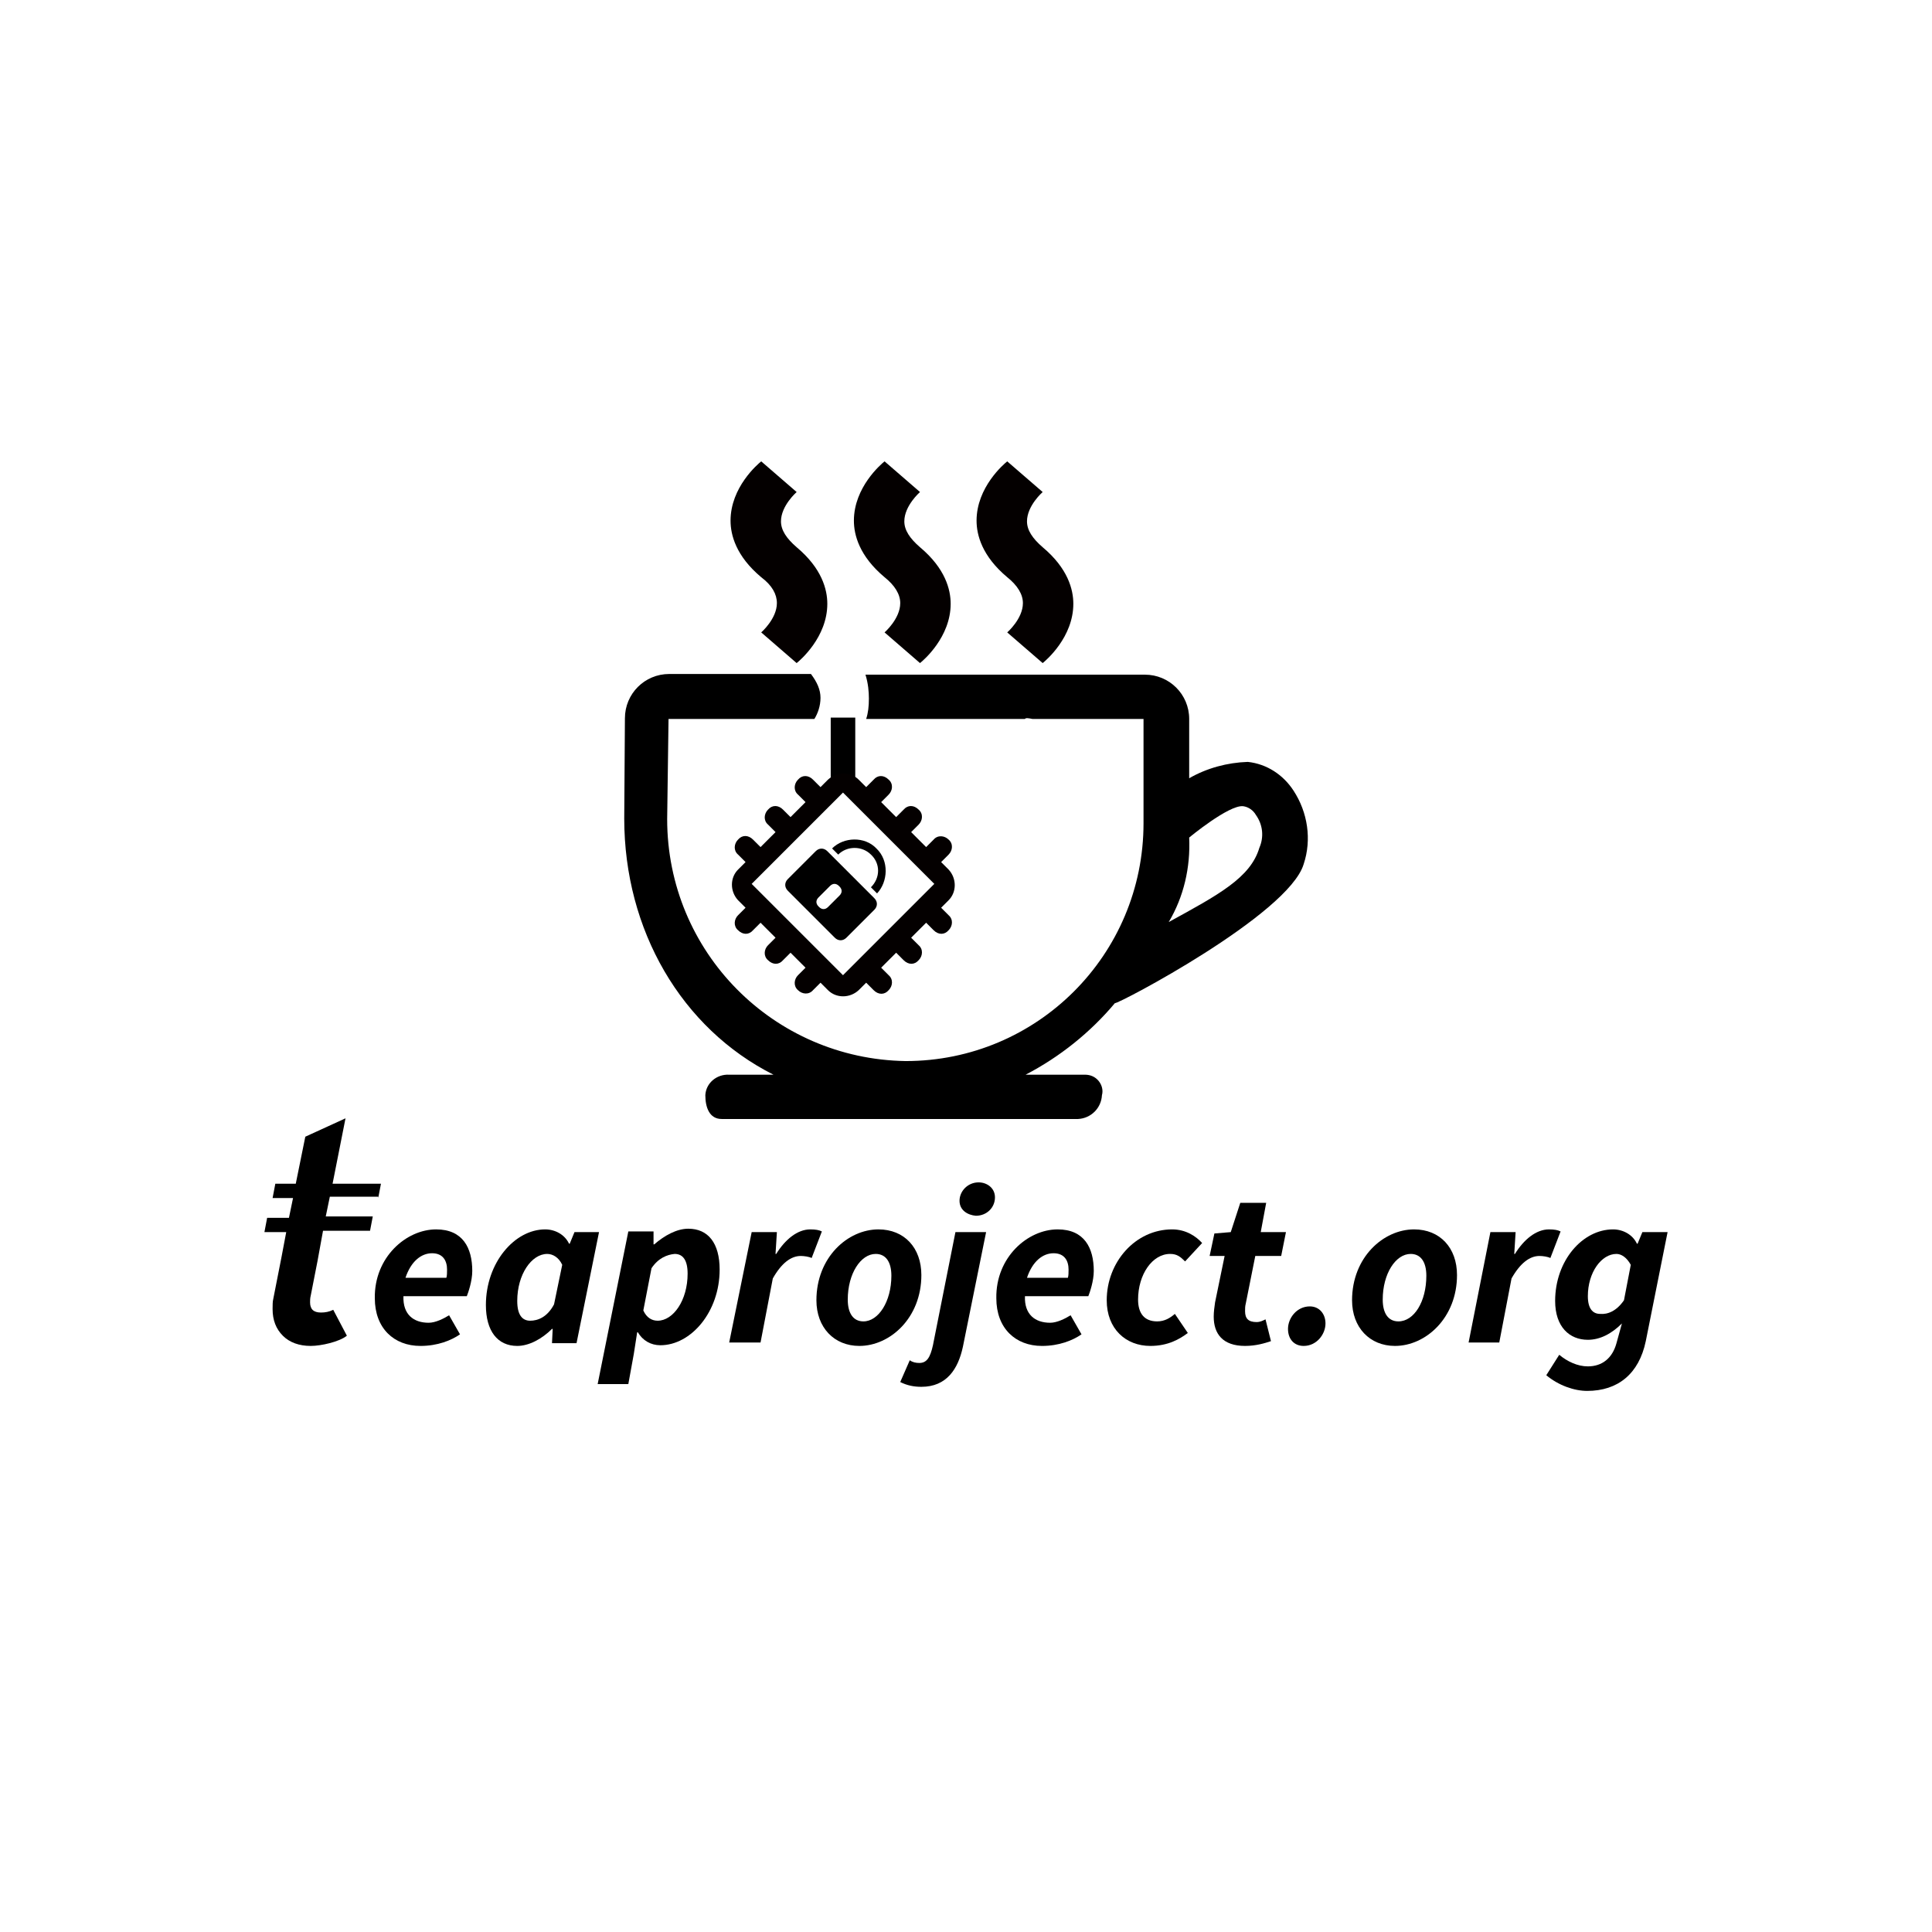 <?xml version="1.0" encoding="utf-8"?>
<!-- Generator: Adobe Illustrator 23.1.0, SVG Export Plug-In . SVG Version: 6.00 Build 0)  -->
<svg version="1.1" id="图层_1" xmlns="http://www.w3.org/2000/svg" xmlns:xlink="http://www.w3.org/1999/xlink" x="0px" y="0px"
	 viewBox="0 0 283.5 283.5" style="enable-background:new 0 0 283.5 283.5;" xml:space="preserve">
<style type="text/css">
	.st0{fill:#040000;}
</style>
<g>
	<path d="M189.8,116c-1.5-2.3-3.9-3.9-6.7-4.2c-3,0.1-6,0.9-8.6,2.4v-8.7c0-3.6-2.9-6.5-6.5-6.5h-4.6h-15h-6.5h-6.5h-6.5H127
		c0.4,1.3,0.5,2.5,0.5,3.5c0,1.1-0.1,2.1-0.4,3c1.8,0,3.7,0,3.7,0h19.6c0.1-0.2,0.6-0.1,1.1,0h1h3.8h11.5v15.3
		c0,19.3-15.6,34.9-34.9,34.9c-19.4-0.3-35-16-35-35.5l0.2-14.7h16.2h3.4h1.8c0.5-0.8,0.9-1.9,0.9-3.1c0-1.2-0.5-2.3-1.4-3.5h-3.4
		H98.2c-3.6,0-6.5,2.9-6.5,6.5l-0.1,14.7c0,16.4,8.4,30.8,21.9,37.6h-6.5c-1.8-0.1-3.4,1.2-3.5,3c0,1.8,0.6,3.5,2.4,3.5h52.3
		c1.9-0.1,3.4-1.6,3.5-3.5c0.2-0.7,0-1.5-0.5-2.1c-0.5-0.6-1.2-0.9-2-0.9h-8.7c5-2.6,9.5-6.2,13.1-10.5c0.4,0.2,25.5-13,27.7-20.4
		C192.5,123.2,191.9,119.2,189.8,116z M184.8,124.4c-1.3,4.4-6,6.9-13.3,10.9c2.2-3.7,3.2-8,3-12.4c0,0,5.8-4.8,7.9-4.6
		c0.8,0.1,1.5,0.6,1.9,1.3C185.3,121,185.5,122.8,184.8,124.4z"/>
	<rect x="121.9" y="105.3" width="3.6" height="10.4"/>
	<g>
		<path class="st0" d="M132.6,140.9c0.7,0.7,1.6,0.7,2.2,0c0.6-0.6,0.7-1.6,0-2.2l-1.1-1.1l2.2-2.2l1.1,1.1c0.7,0.7,1.6,0.7,2.2,0
			c0.6-0.6,0.7-1.6,0-2.2l-1.1-1.1l1.1-1.1c1.2-1.2,1.2-3.2,0-4.5l-1.1-1.1l1.1-1.1c0.6-0.6,0.7-1.6,0-2.2c-0.6-0.6-1.6-0.7-2.2,0
			l-1.1,1.1l-2.2-2.2l1.1-1.1c0.6-0.6,0.7-1.6,0-2.2c-0.7-0.7-1.6-0.7-2.2,0l-1.1,1.1l-2.2-2.2l1.1-1.1c0.6-0.6,0.7-1.6,0-2.2
			c-0.7-0.7-1.6-0.7-2.2,0l-1.1,1.1l-1.1-1.1c-1.2-1.2-3.2-1.2-4.5,0l-1.1,1.1l-1.1-1.1c-0.7-0.7-1.6-0.7-2.2,0
			c-0.6,0.6-0.7,1.6,0,2.2l1.1,1.1l-2.2,2.2l-1.1-1.1c-0.7-0.7-1.6-0.7-2.2,0c-0.6,0.6-0.7,1.6,0,2.2l1.1,1.1l-2.2,2.2l-1.1-1.1
			c-0.7-0.7-1.6-0.7-2.2,0c-0.6,0.6-0.7,1.6,0,2.2l1.1,1.1l-1.1,1.1c-1.2,1.2-1.2,3.2,0,4.5l1.1,1.1l-1.1,1.1
			c-0.6,0.6-0.7,1.6,0,2.2c0.7,0.7,1.6,0.7,2.2,0l1.1-1.1l2.2,2.2l-1.1,1.1c-0.6,0.6-0.7,1.6,0,2.2c0.7,0.7,1.6,0.7,2.2,0l1.1-1.1
			l2.2,2.2l-1.1,1.1c-0.6,0.6-0.7,1.6,0,2.2c0.6,0.6,1.6,0.7,2.2,0l1.1-1.1l1.1,1.1c1.2,1.2,3.2,1.2,4.5,0l1.1-1.1l1.1,1.1
			c0.7,0.7,1.6,0.7,2.2,0c0.6-0.6,0.7-1.6,0-2.2l-1.1-1.1l2.2-2.2L132.6,140.9L132.6,140.9z M123.7,143.1l-13.4-13.4l13.4-13.4
			l13.4,13.4L123.7,143.1z"/>
		<path d="M121.5,133.1c-0.4,0.4-0.9,0.4-1.3,0l-0.1-0.1c-0.4-0.4-0.4-0.9,0-1.3l1.7-1.7c0.4-0.4,0.9-0.4,1.3,0l0.1,0.1
			c0.4,0.4,0.4,0.9,0,1.3L121.5,133.1z M128.3,133.5c0.5-0.5,0.5-1.2,0-1.7l-6.9-6.9c-0.5-0.5-1.2-0.5-1.7,0l-4.1,4.1
			c-0.5,0.5-0.5,1.2,0,1.7l6.9,6.9c0.5,0.5,1.2,0.5,1.7,0L128.3,133.5L128.3,133.5z M128.7,131.1l-0.9-0.9c1.4-1.4,1.4-3.5,0-4.8
			c-1.3-1.3-3.5-1.3-4.8,0l-0.9-0.9c1.7-1.7,4.8-1.8,6.5,0C130.5,126.3,130.3,129.4,128.7,131.1z"/>
	</g>
	<path class="st0" d="M114,88.5c0,2.3-2.3,4.3-2.3,4.3l0,0l5.2,4.5c0.5-0.4,4.5-3.8,4.5-8.7c0-2.1-0.8-5.2-4.5-8.3
		c-1.5-1.3-2.3-2.5-2.3-3.8c0-2.3,2.3-4.3,2.3-4.3l0,0l-5.2-4.5c-0.5,0.4-4.5,3.8-4.5,8.7c0,2.1,0.8,5.2,4.5,8.3
		C113.3,85.9,114,87.2,114,88.5z"/>
	<path class="st0" d="M150.1,88.5c0,2.3-2.3,4.3-2.3,4.3l0,0l5.2,4.5c0.5-0.4,4.5-3.8,4.5-8.7c0-2.1-0.8-5.2-4.5-8.3
		c-1.5-1.3-2.3-2.5-2.3-3.8c0-2.3,2.3-4.3,2.3-4.3l0,0l-5.2-4.5c-0.5,0.4-4.5,3.8-4.5,8.7c0,2.1,0.8,5.2,4.5,8.3
		C149.3,85.9,150.1,87.2,150.1,88.5z"/>
	<path class="st0" d="M132.1,88.5c0,2.3-2.3,4.3-2.3,4.3l0,0l5.2,4.5c0.5-0.4,4.5-3.8,4.5-8.7c0-2.1-0.8-5.2-4.5-8.3
		c-1.5-1.3-2.3-2.5-2.3-3.8c0-2.3,2.3-4.3,2.3-4.3l0,0l-5.2-4.5c-0.5,0.4-4.5,3.8-4.5,8.7c0,2.1,0.8,5.2,4.5,8.3
		C131.3,85.9,132.1,87.2,132.1,88.5z"/>
</g>
<g>
	<path d="M64,180.4c3.9,0,5.3,2.7,5.3,6.1c0,1.5-0.6,3.2-0.8,3.7h-9.3c-0.1,2.7,1.5,3.9,3.7,3.9c1,0,2.2-0.6,3-1.1l1.6,2.8
		c-1.3,0.9-3.3,1.7-5.8,1.7c-3.9,0-6.7-2.6-6.7-7C54.9,184.5,59.6,180.4,64,180.4z M65.5,187.5c0.1-0.3,0.1-0.8,0.1-1.2
		c0-1.3-0.6-2.4-2.2-2.4c-1.6,0-3.1,1.2-3.9,3.6H65.5z"/>
	<path d="M71.3,191.5c0-6.2,4.2-11.1,8.7-11.1c1.5,0,2.9,0.8,3.5,2.1h0.1l0.7-1.7h3.6l-3.3,16.3H81l0.1-2.1H81
		c-1.5,1.5-3.4,2.5-5.1,2.5C73,197.5,71.3,195.3,71.3,191.5z M81.3,191.4l1.2-5.8c-0.5-1.1-1.4-1.6-2.2-1.6c-2.3,0-4.4,3-4.4,6.9
		c0,2,0.7,2.9,1.9,2.9C78.9,193.8,80.3,193.3,81.3,191.4z"/>
	<path d="M93,198.7l-0.8,4.4h-4.5l4.5-22.4h3.7l0,1.9h0.1c1.5-1.3,3.3-2.3,5-2.3c2.9,0,4.6,2.1,4.6,6c0,6.2-4.2,11.1-8.7,11.1
		c-1.4,0-2.6-0.7-3.3-1.9h-0.1L93,198.7z M95.6,186.1l-1.2,6.2c0.5,1.1,1.3,1.5,2.1,1.5c2.3,0,4.4-3,4.4-6.9c0-2-0.7-2.9-1.9-2.9
		C97.9,184.1,96.6,184.6,95.6,186.1z"/>
	<path d="M110.3,180.8h3.7l-0.2,3.2h0.1c1.3-2.1,3.1-3.6,5-3.6c0.8,0,1.3,0.1,1.7,0.3l-1.5,3.9c-0.4-0.2-1.1-0.3-1.6-0.3
		c-1.4,0-2.8,1-4.1,3.3l-1.8,9.4H107L110.3,180.8z"/>
	<path d="M119.8,190.8c0-6.3,4.6-10.4,9.1-10.4c3.8,0,6.3,2.7,6.3,6.7c0,6.3-4.6,10.4-9.1,10.4C122.4,197.5,119.8,194.8,119.8,190.8
		z M130.8,187.2c0-2-0.8-3.2-2.3-3.2c-2.2,0-4.1,2.9-4.1,6.7c0,2,0.8,3.2,2.3,3.2C128.9,193.9,130.8,191,130.8,187.2z"/>
	<path d="M132.1,202.8l1.4-3.2c0.4,0.3,0.9,0.4,1.4,0.4c1.1,0,1.6-0.8,2-2.6l3.3-16.6h4.5l-3.4,16.8c-0.7,3.3-2.4,5.9-6.1,5.9
		C134.1,203.5,133.1,203.3,132.1,202.8z M140.8,176.2c0-1.4,1.2-2.7,2.8-2.7c1.2,0,2.4,0.8,2.4,2.2c0,1.5-1.2,2.7-2.8,2.7
		C142,178.3,140.8,177.6,140.8,176.2z"/>
	<path d="M155.2,180.4c3.9,0,5.3,2.7,5.3,6.1c0,1.5-0.6,3.2-0.8,3.7h-9.3c-0.1,2.7,1.5,3.9,3.7,3.9c1,0,2.2-0.6,3-1.1l1.6,2.8
		c-1.3,0.9-3.3,1.7-5.8,1.7c-3.9,0-6.7-2.6-6.7-7C146.1,184.5,150.8,180.4,155.2,180.4z M156.7,187.5c0.1-0.3,0.1-0.8,0.1-1.2
		c0-1.3-0.6-2.4-2.2-2.4c-1.6,0-3.1,1.2-3.9,3.6H156.7z"/>
	<path d="M162.4,190.8c0-5.6,4.2-10.4,9.6-10.4c2,0,3.5,1,4.4,2l-2.5,2.7c-0.7-0.7-1.2-1.1-2.2-1.1c-2.6,0-4.7,3-4.7,6.7
		c0,2,0.9,3.2,2.8,3.2c1.1,0,1.9-0.5,2.6-1.1l1.9,2.8c-1.2,0.9-2.9,1.9-5.5,1.9C165.2,197.5,162.4,195,162.4,190.8z"/>
	<path d="M178.1,193.2c0-0.7,0.1-1.4,0.2-2.1l1.4-6.8h-2.2l0.7-3.3l2.4-0.2l1.4-4.3h3.8l-0.8,4.3h3.7l-0.7,3.5h-3.8l-1.4,7
		c-0.1,0.4-0.1,0.7-0.1,1.1c0,1.1,0.5,1.6,1.7,1.6c0.5,0,0.9-0.2,1.3-0.4l0.8,3.2c-0.9,0.3-2.2,0.7-3.8,0.7
		C179.4,197.5,178.1,195.7,178.1,193.2z"/>
	<path d="M189,195c0-1.6,1.3-3.3,3.2-3.3c1.4,0,2.3,1.1,2.3,2.5c0,1.6-1.3,3.3-3.2,3.3C189.9,197.5,189,196.5,189,195z"/>
	<path d="M198.4,190.8c0-6.3,4.6-10.4,9.1-10.4c3.8,0,6.3,2.7,6.3,6.7c0,6.3-4.6,10.4-9.1,10.4C201,197.5,198.4,194.8,198.4,190.8z
		 M209.3,187.2c0-2-0.8-3.2-2.3-3.2c-2.2,0-4.1,2.9-4.1,6.7c0,2,0.8,3.2,2.3,3.2C207.5,193.9,209.3,191,209.3,187.2z"/>
	<path d="M218.7,180.8h3.7l-0.2,3.2h0.1c1.3-2.1,3.1-3.6,5-3.6c0.8,0,1.3,0.1,1.7,0.3l-1.5,3.9c-0.4-0.2-1.1-0.3-1.6-0.3
		c-1.4,0-2.8,1-4.1,3.3l-1.8,9.4h-4.5L218.7,180.8z"/>
	<path d="M226.9,201.8l1.9-3c1.2,1,2.7,1.7,4.2,1.7c2.1,0,3.6-1.2,4.2-3.4l0.8-2.9c-1.5,1.5-3.2,2.4-5,2.4c-2.7,0-4.8-1.9-4.8-5.7
		c0-5.9,4-10.5,8.5-10.5c1.5,0,2.9,0.8,3.5,2.1h0.1l0.7-1.7h3.7l-3.2,16c-1,4.8-4.1,7.3-8.6,7.3C231,204.1,228.7,203.3,226.9,201.8z
		 M238.3,190.8l1-5.2c-0.6-1.1-1.4-1.6-2.1-1.6c-2.2,0-4.2,2.7-4.2,6.2c0,1.8,0.7,2.6,1.8,2.6C235.9,192.9,237.2,192.4,238.3,190.8z
		"/>
	<path d="M55.5,175.8l0.4-2.1h-7.1l1.9-9.6l-5.9,2.7l-1.4,6.9h-3l-0.4,2.1h3l-0.6,2.9h-3.2l-0.4,2.1H42l-0.7,3.7l-1.2,6.1
		c-0.1,0.4-0.1,0.9-0.1,1.5c0,1.6,0.5,2.9,1.5,3.9c1,1,2.4,1.5,4.1,1.5c1.5,0,4.2-0.6,5.3-1.5l-2-3.8c-0.6,0.3-1.2,0.4-1.8,0.4
		c-1.1,0-1.6-0.5-1.6-1.5c0-0.3,0-0.6,0.1-1l1-5.1l0.8-4.4h6.9l0.4-2.1h-6.9l0.6-2.9H55.5L55.5,175.8z"/>
</g>
</svg>

